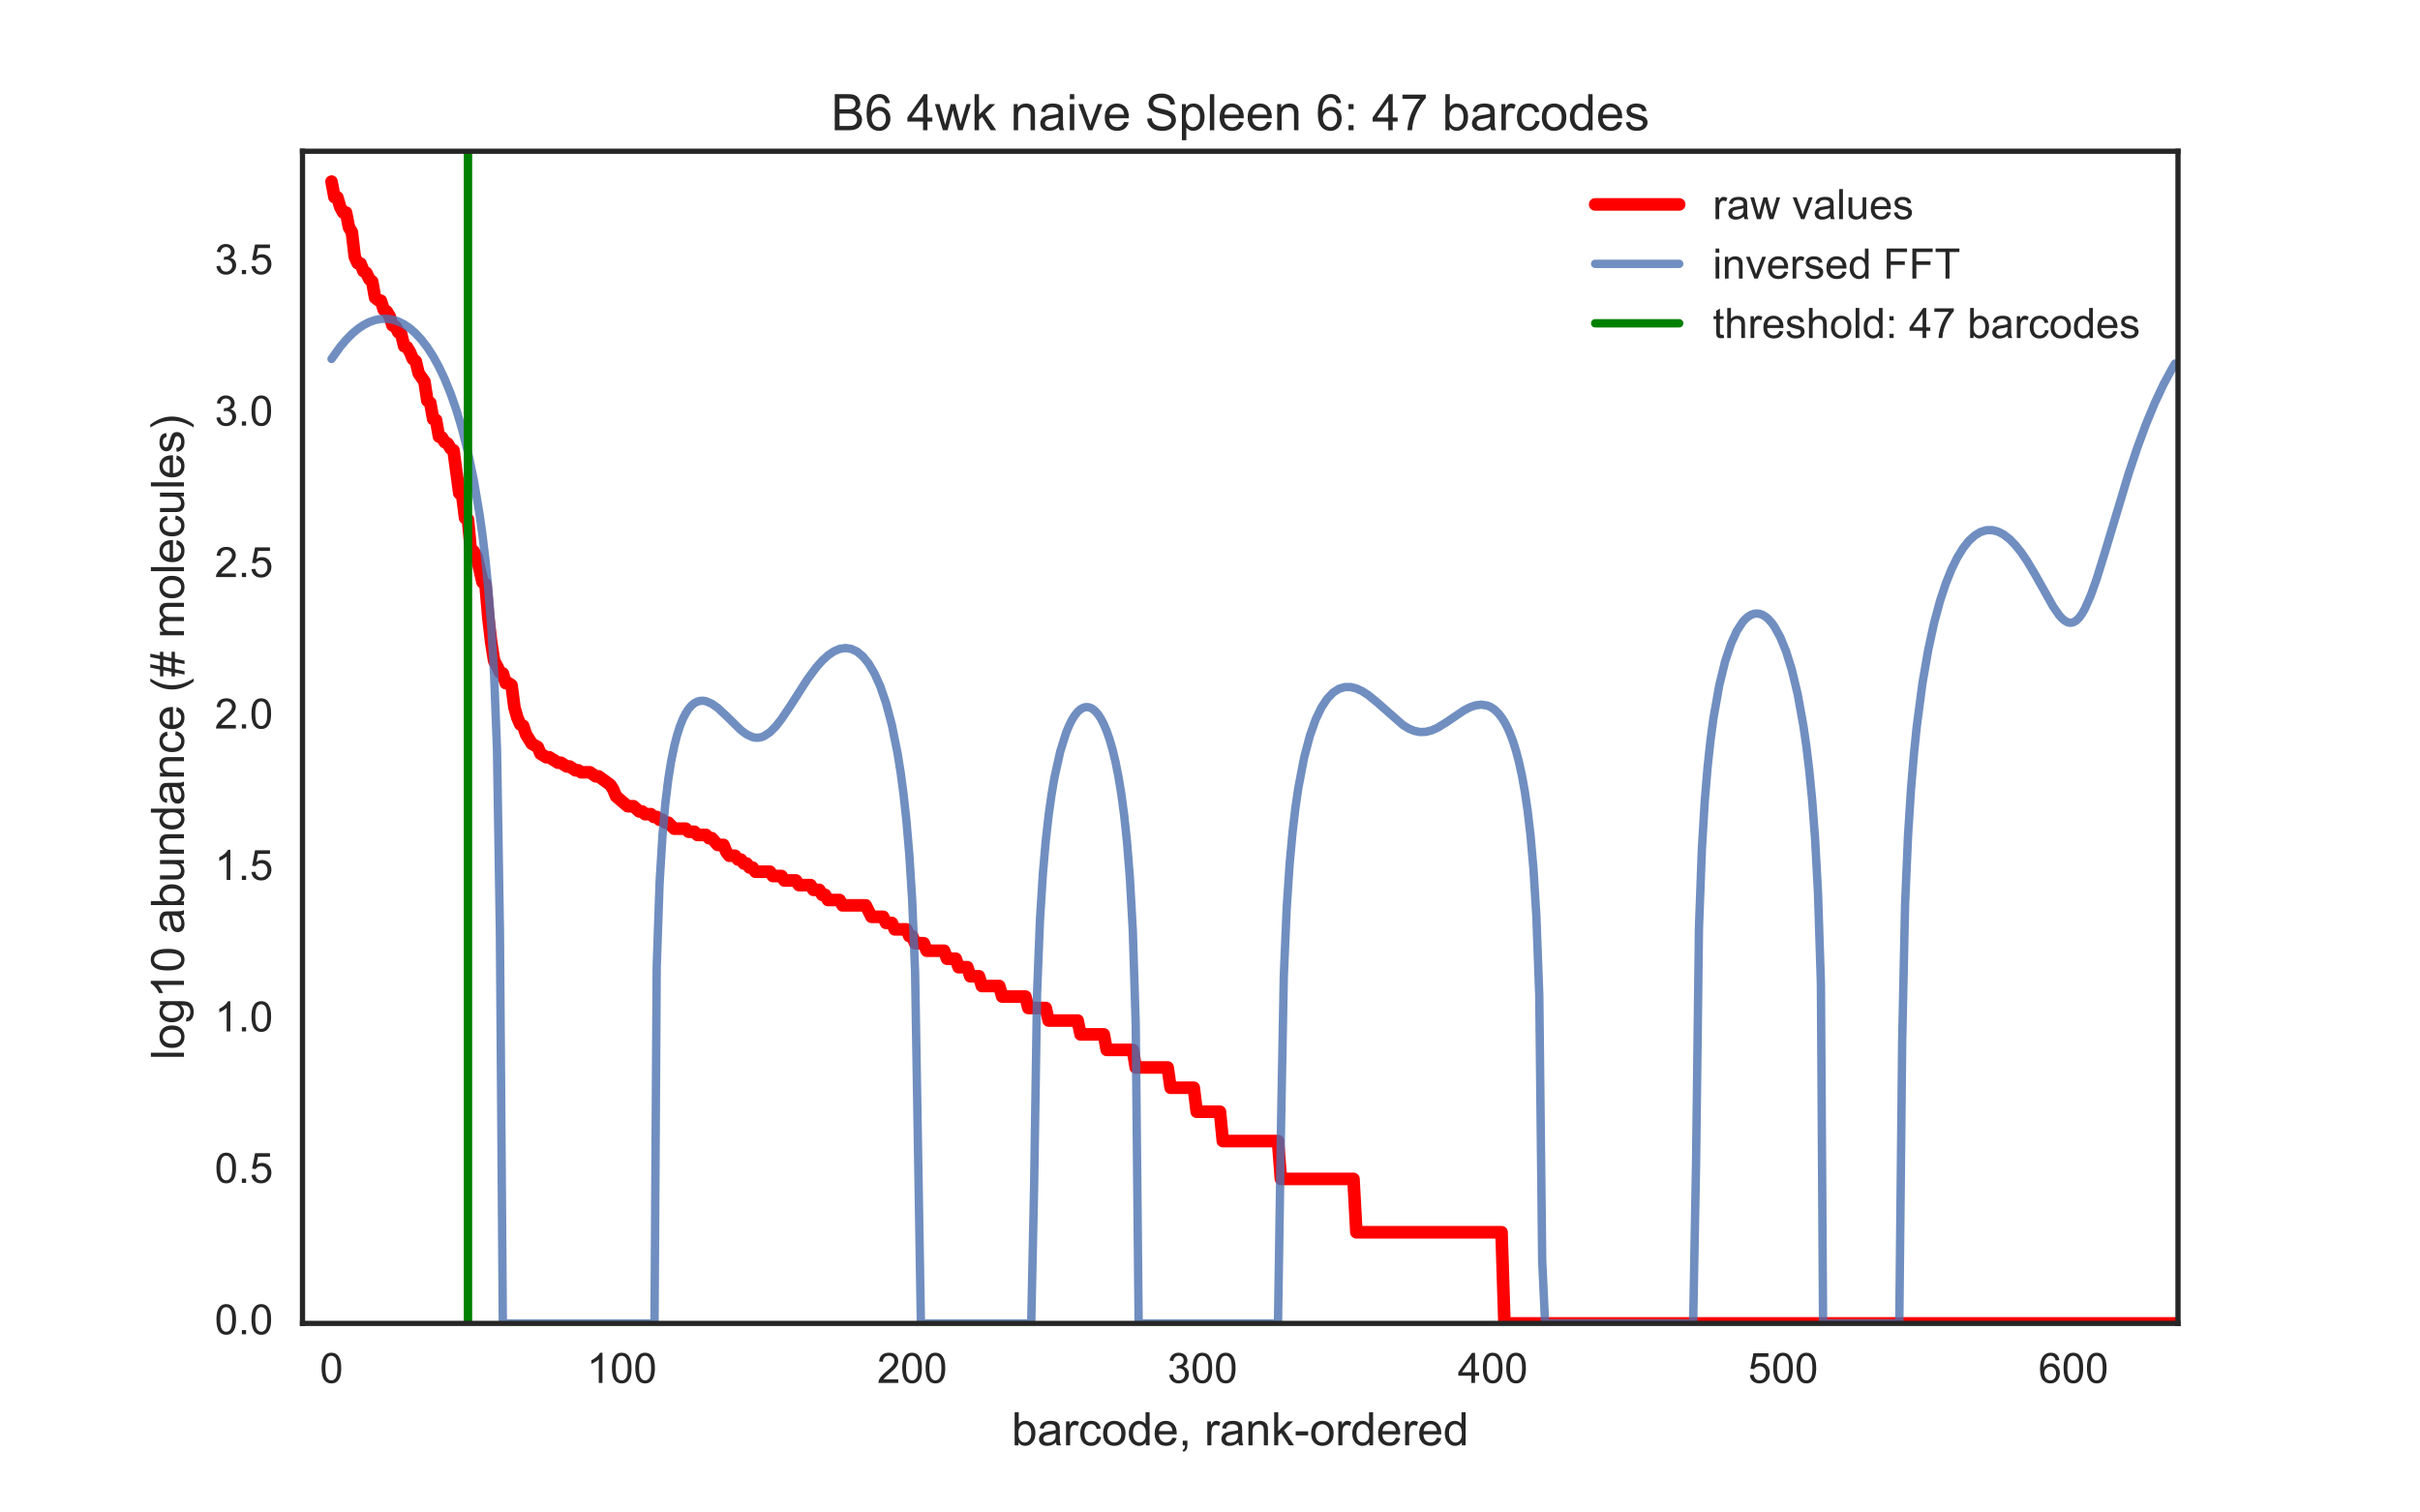 <?xml version="1.0" encoding="utf-8" standalone="no"?>
<!DOCTYPE svg PUBLIC "-//W3C//DTD SVG 1.1//EN"
  "http://www.w3.org/Graphics/SVG/1.1/DTD/svg11.dtd">
<!-- Created with matplotlib (http://matplotlib.org/) -->
<svg height="360pt" version="1.1" viewBox="0 0 576 360" width="576pt" xmlns="http://www.w3.org/2000/svg" xmlns:xlink="http://www.w3.org/1999/xlink">
 <defs>
  <style type="text/css">
*{stroke-linecap:butt;stroke-linejoin:round;stroke-miterlimit:100000;}
  </style>
 </defs>
 <g id="figure_1">
  <g id="patch_1">
   <path d="M 0 360 
L 576 360 
L 576 0 
L 0 0 
z
" style="fill:#ffffff;"/>
  </g>
  <g id="axes_1">
   <g id="patch_2">
    <path d="M 72 315 
L 518.4 315 
L 518.4 36 
L 72 36 
z
" style="fill:#ffffff;"/>
   </g>
   <g id="matplotlib.axis_1">
    <g id="xtick_1">
     <g id="line2d_1">
      <defs>
       <path d="M 0 0 
L 0 0 
" id="m389bbb72fc" style="stroke:#262626;"/>
      </defs>
      <g>
       <use style="fill:#262626;stroke:#262626;" x="78.91" xlink:href="#m389bbb72fc" y="315.0"/>
      </g>
     </g>
     <g id="line2d_2">
      <g>
       <use style="fill:#262626;stroke:#262626;" x="78.91" xlink:href="#m389bbb72fc" y="36.0"/>
      </g>
     </g>
     <g id="text_1">
      <!-- 0 -->
      <defs>
       <path d="M 4.156 35.297 
Q 4.156 48 6.766 55.734 
Q 9.375 63.484 14.516 67.672 
Q 19.672 71.875 27.484 71.875 
Q 33.25 71.875 37.594 69.547 
Q 41.938 67.234 44.766 62.859 
Q 47.609 58.5 49.219 52.219 
Q 50.828 45.953 50.828 35.297 
Q 50.828 22.703 48.234 14.969 
Q 45.656 7.234 40.5 3 
Q 35.359 -1.219 27.484 -1.219 
Q 17.141 -1.219 11.234 6.203 
Q 4.156 15.141 4.156 35.297 
M 13.188 35.297 
Q 13.188 17.672 17.312 11.828 
Q 21.438 6 27.484 6 
Q 33.547 6 37.672 11.859 
Q 41.797 17.719 41.797 35.297 
Q 41.797 52.984 37.672 58.781 
Q 33.547 64.594 27.391 64.594 
Q 21.344 64.594 17.719 59.469 
Q 13.188 52.938 13.188 35.297 
" id="ArialMT-30"/>
      </defs>
      <g style="fill:#262626;" transform="translate(76.13 329.158)scale(0.1 -0.1)">
       <use xlink:href="#ArialMT-30"/>
      </g>
     </g>
    </g>
    <g id="xtick_2">
     <g id="line2d_3">
      <g>
       <use style="fill:#262626;stroke:#262626;" x="148.012" xlink:href="#m389bbb72fc" y="315.0"/>
      </g>
     </g>
     <g id="line2d_4">
      <g>
       <use style="fill:#262626;stroke:#262626;" x="148.012" xlink:href="#m389bbb72fc" y="36.0"/>
      </g>
     </g>
     <g id="text_2">
      <!-- 100 -->
      <defs>
       <path d="M 37.25 0 
L 28.469 0 
L 28.469 56 
Q 25.297 52.984 20.141 49.953 
Q 14.984 46.922 10.891 45.406 
L 10.891 53.906 
Q 18.266 57.375 23.781 62.297 
Q 29.297 67.234 31.594 71.875 
L 37.25 71.875 
z
" id="ArialMT-31"/>
      </defs>
      <g style="fill:#262626;" transform="translate(139.671 329.158)scale(0.1 -0.1)">
       <use xlink:href="#ArialMT-31"/>
       <use x="55.615" xlink:href="#ArialMT-30"/>
       <use x="111.23" xlink:href="#ArialMT-30"/>
      </g>
     </g>
    </g>
    <g id="xtick_3">
     <g id="line2d_5">
      <g>
       <use style="fill:#262626;stroke:#262626;" x="217.115" xlink:href="#m389bbb72fc" y="315.0"/>
      </g>
     </g>
     <g id="line2d_6">
      <g>
       <use style="fill:#262626;stroke:#262626;" x="217.115" xlink:href="#m389bbb72fc" y="36.0"/>
      </g>
     </g>
     <g id="text_3">
      <!-- 200 -->
      <defs>
       <path d="M 50.344 8.453 
L 50.344 0 
L 3.031 0 
Q 2.938 3.172 4.047 6.109 
Q 5.859 10.938 9.828 15.625 
Q 13.812 20.312 21.344 26.469 
Q 33.016 36.031 37.109 41.625 
Q 41.219 47.219 41.219 52.203 
Q 41.219 57.422 37.469 61 
Q 33.734 64.594 27.734 64.594 
Q 21.391 64.594 17.578 60.781 
Q 13.766 56.984 13.719 50.25 
L 4.688 51.172 
Q 5.609 61.281 11.656 66.578 
Q 17.719 71.875 27.938 71.875 
Q 38.234 71.875 44.234 66.156 
Q 50.25 60.453 50.25 52 
Q 50.25 47.703 48.484 43.547 
Q 46.734 39.406 42.656 34.812 
Q 38.578 30.219 29.109 22.219 
Q 21.188 15.578 18.938 13.203 
Q 16.703 10.844 15.234 8.453 
z
" id="ArialMT-32"/>
      </defs>
      <g style="fill:#262626;" transform="translate(208.773 329.158)scale(0.1 -0.1)">
       <use xlink:href="#ArialMT-32"/>
       <use x="55.615" xlink:href="#ArialMT-30"/>
       <use x="111.23" xlink:href="#ArialMT-30"/>
      </g>
     </g>
    </g>
    <g id="xtick_4">
     <g id="line2d_7">
      <g>
       <use style="fill:#262626;stroke:#262626;" x="286.217" xlink:href="#m389bbb72fc" y="315.0"/>
      </g>
     </g>
     <g id="line2d_8">
      <g>
       <use style="fill:#262626;stroke:#262626;" x="286.217" xlink:href="#m389bbb72fc" y="36.0"/>
      </g>
     </g>
     <g id="text_4">
      <!-- 300 -->
      <defs>
       <path d="M 4.203 18.891 
L 12.984 20.062 
Q 14.5 12.594 18.141 9.297 
Q 21.781 6 27 6 
Q 33.203 6 37.469 10.297 
Q 41.75 14.594 41.75 20.953 
Q 41.75 27 37.797 30.922 
Q 33.844 34.859 27.734 34.859 
Q 25.25 34.859 21.531 33.891 
L 22.516 41.609 
Q 23.391 41.5 23.922 41.5 
Q 29.547 41.5 34.031 44.422 
Q 38.531 47.359 38.531 53.469 
Q 38.531 58.297 35.25 61.469 
Q 31.984 64.656 26.812 64.656 
Q 21.688 64.656 18.266 61.422 
Q 14.844 58.203 13.875 51.766 
L 5.078 53.328 
Q 6.688 62.156 12.391 67.016 
Q 18.109 71.875 26.609 71.875 
Q 32.469 71.875 37.391 69.359 
Q 42.328 66.844 44.938 62.5 
Q 47.562 58.156 47.562 53.266 
Q 47.562 48.641 45.062 44.828 
Q 42.578 41.016 37.703 38.766 
Q 44.047 37.312 47.562 32.688 
Q 51.078 28.078 51.078 21.141 
Q 51.078 11.766 44.234 5.25 
Q 37.406 -1.266 26.953 -1.266 
Q 17.531 -1.266 11.297 4.344 
Q 5.078 9.969 4.203 18.891 
" id="ArialMT-33"/>
      </defs>
      <g style="fill:#262626;" transform="translate(277.875 329.158)scale(0.1 -0.1)">
       <use xlink:href="#ArialMT-33"/>
       <use x="55.615" xlink:href="#ArialMT-30"/>
       <use x="111.23" xlink:href="#ArialMT-30"/>
      </g>
     </g>
    </g>
    <g id="xtick_5">
     <g id="line2d_9">
      <g>
       <use style="fill:#262626;stroke:#262626;" x="355.319" xlink:href="#m389bbb72fc" y="315.0"/>
      </g>
     </g>
     <g id="line2d_10">
      <g>
       <use style="fill:#262626;stroke:#262626;" x="355.319" xlink:href="#m389bbb72fc" y="36.0"/>
      </g>
     </g>
     <g id="text_5">
      <!-- 400 -->
      <defs>
       <path d="M 32.328 0 
L 32.328 17.141 
L 1.266 17.141 
L 1.266 25.203 
L 33.938 71.578 
L 41.109 71.578 
L 41.109 25.203 
L 50.781 25.203 
L 50.781 17.141 
L 41.109 17.141 
L 41.109 0 
z
M 32.328 25.203 
L 32.328 57.469 
L 9.906 25.203 
z
" id="ArialMT-34"/>
      </defs>
      <g style="fill:#262626;" transform="translate(346.977 329.158)scale(0.1 -0.1)">
       <use xlink:href="#ArialMT-34"/>
       <use x="55.615" xlink:href="#ArialMT-30"/>
       <use x="111.23" xlink:href="#ArialMT-30"/>
      </g>
     </g>
    </g>
    <g id="xtick_6">
     <g id="line2d_11">
      <g>
       <use style="fill:#262626;stroke:#262626;" x="424.421" xlink:href="#m389bbb72fc" y="315.0"/>
      </g>
     </g>
     <g id="line2d_12">
      <g>
       <use style="fill:#262626;stroke:#262626;" x="424.421" xlink:href="#m389bbb72fc" y="36.0"/>
      </g>
     </g>
     <g id="text_6">
      <!-- 500 -->
      <defs>
       <path d="M 4.156 18.75 
L 13.375 19.531 
Q 14.406 12.797 18.141 9.391 
Q 21.875 6 27.156 6 
Q 33.5 6 37.891 10.781 
Q 42.281 15.578 42.281 23.484 
Q 42.281 31 38.062 35.344 
Q 33.844 39.703 27 39.703 
Q 22.75 39.703 19.328 37.766 
Q 15.922 35.844 13.969 32.766 
L 5.719 33.844 
L 12.641 70.609 
L 48.25 70.609 
L 48.25 62.203 
L 19.672 62.203 
L 15.828 42.969 
Q 22.266 47.469 29.344 47.469 
Q 38.719 47.469 45.156 40.969 
Q 51.609 34.469 51.609 24.266 
Q 51.609 14.547 45.953 7.469 
Q 39.062 -1.219 27.156 -1.219 
Q 17.391 -1.219 11.203 4.25 
Q 5.031 9.719 4.156 18.75 
" id="ArialMT-35"/>
      </defs>
      <g style="fill:#262626;" transform="translate(416.08 329.158)scale(0.1 -0.1)">
       <use xlink:href="#ArialMT-35"/>
       <use x="55.615" xlink:href="#ArialMT-30"/>
       <use x="111.23" xlink:href="#ArialMT-30"/>
      </g>
     </g>
    </g>
    <g id="xtick_7">
     <g id="line2d_13">
      <g>
       <use style="fill:#262626;stroke:#262626;" x="493.523" xlink:href="#m389bbb72fc" y="315.0"/>
      </g>
     </g>
     <g id="line2d_14">
      <g>
       <use style="fill:#262626;stroke:#262626;" x="493.523" xlink:href="#m389bbb72fc" y="36.0"/>
      </g>
     </g>
     <g id="text_7">
      <!-- 600 -->
      <defs>
       <path d="M 49.75 54.047 
L 41.016 53.375 
Q 39.844 58.547 37.703 60.891 
Q 34.125 64.656 28.906 64.656 
Q 24.703 64.656 21.531 62.312 
Q 17.391 59.281 14.984 53.469 
Q 12.594 47.656 12.5 36.922 
Q 15.672 41.75 20.266 44.094 
Q 24.859 46.438 29.891 46.438 
Q 38.672 46.438 44.844 39.969 
Q 51.031 33.5 51.031 23.25 
Q 51.031 16.5 48.125 10.719 
Q 45.219 4.938 40.141 1.859 
Q 35.062 -1.219 28.609 -1.219 
Q 17.625 -1.219 10.688 6.859 
Q 3.766 14.938 3.766 33.5 
Q 3.766 54.25 11.422 63.672 
Q 18.109 71.875 29.438 71.875 
Q 37.891 71.875 43.281 67.141 
Q 48.688 62.406 49.75 54.047 
M 13.875 23.188 
Q 13.875 18.656 15.797 14.5 
Q 17.719 10.359 21.188 8.172 
Q 24.656 6 28.469 6 
Q 34.031 6 38.031 10.484 
Q 42.047 14.984 42.047 22.703 
Q 42.047 30.125 38.078 34.391 
Q 34.125 38.672 28.125 38.672 
Q 22.172 38.672 18.016 34.391 
Q 13.875 30.125 13.875 23.188 
" id="ArialMT-36"/>
      </defs>
      <g style="fill:#262626;" transform="translate(485.182 329.158)scale(0.1 -0.1)">
       <use xlink:href="#ArialMT-36"/>
       <use x="55.615" xlink:href="#ArialMT-30"/>
       <use x="111.23" xlink:href="#ArialMT-30"/>
      </g>
     </g>
    </g>
    <g id="text_8">
     <!-- barcode, rank-ordered -->
     <defs>
      <path d="M 40.438 19 
L 49.078 17.875 
Q 47.656 8.938 41.812 3.875 
Q 35.984 -1.172 27.484 -1.172 
Q 16.844 -1.172 10.375 5.781 
Q 3.906 12.75 3.906 25.734 
Q 3.906 34.125 6.688 40.422 
Q 9.469 46.734 15.156 49.875 
Q 20.844 53.031 27.547 53.031 
Q 35.984 53.031 41.359 48.75 
Q 46.734 44.484 48.25 36.625 
L 39.703 35.297 
Q 38.484 40.531 35.375 43.156 
Q 32.281 45.797 27.875 45.797 
Q 21.234 45.797 17.078 41.031 
Q 12.938 36.281 12.938 25.984 
Q 12.938 15.531 16.938 10.797 
Q 20.953 6.062 27.391 6.062 
Q 32.562 6.062 36.031 9.234 
Q 39.5 12.406 40.438 19 
" id="ArialMT-63"/>
      <path d="M 14.703 0 
L 6.547 0 
L 6.547 71.578 
L 15.328 71.578 
L 15.328 46.047 
Q 20.906 53.031 29.547 53.031 
Q 34.328 53.031 38.594 51.094 
Q 42.875 49.172 45.625 45.672 
Q 48.391 42.188 49.953 37.25 
Q 51.516 32.328 51.516 26.703 
Q 51.516 13.375 44.922 6.094 
Q 38.328 -1.172 29.109 -1.172 
Q 19.922 -1.172 14.703 6.5 
z
M 14.594 26.312 
Q 14.594 17 17.141 12.844 
Q 21.297 6.062 28.375 6.062 
Q 34.125 6.062 38.328 11.062 
Q 42.531 16.062 42.531 25.984 
Q 42.531 36.141 38.5 40.969 
Q 34.469 45.797 28.766 45.797 
Q 23 45.797 18.797 40.797 
Q 14.594 35.797 14.594 26.312 
" id="ArialMT-62"/>
      <path d="M 40.438 6.391 
Q 35.547 2.25 31.031 0.531 
Q 26.516 -1.172 21.344 -1.172 
Q 12.797 -1.172 8.203 3 
Q 3.609 7.172 3.609 13.672 
Q 3.609 17.484 5.344 20.625 
Q 7.078 23.781 9.891 25.688 
Q 12.703 27.594 16.219 28.562 
Q 18.797 29.25 24.031 29.891 
Q 34.672 31.156 39.703 32.906 
Q 39.75 34.719 39.75 35.203 
Q 39.75 40.578 37.25 42.781 
Q 33.891 45.75 27.25 45.75 
Q 21.047 45.75 18.094 43.578 
Q 15.141 41.406 13.719 35.891 
L 5.125 37.062 
Q 6.297 42.578 8.984 45.969 
Q 11.672 49.359 16.75 51.188 
Q 21.828 53.031 28.516 53.031 
Q 35.156 53.031 39.297 51.469 
Q 43.453 49.906 45.406 47.531 
Q 47.359 45.172 48.141 41.547 
Q 48.578 39.312 48.578 33.453 
L 48.578 21.734 
Q 48.578 9.469 49.141 6.219 
Q 49.703 2.984 51.375 0 
L 42.188 0 
Q 40.828 2.734 40.438 6.391 
M 39.703 26.031 
Q 34.906 24.078 25.344 22.703 
Q 19.922 21.922 17.672 20.938 
Q 15.438 19.969 14.203 18.094 
Q 12.984 16.219 12.984 13.922 
Q 12.984 10.406 15.641 8.062 
Q 18.312 5.719 23.438 5.719 
Q 28.516 5.719 32.469 7.938 
Q 36.422 10.156 38.281 14.016 
Q 39.703 17 39.703 22.797 
z
" id="ArialMT-61"/>
      <path d="M 42.094 16.703 
L 51.172 15.578 
Q 49.031 7.625 43.219 3.219 
Q 37.406 -1.172 28.375 -1.172 
Q 17 -1.172 10.328 5.828 
Q 3.656 12.844 3.656 25.484 
Q 3.656 38.578 10.391 45.797 
Q 17.141 53.031 27.875 53.031 
Q 38.281 53.031 44.875 45.953 
Q 51.469 38.875 51.469 26.031 
Q 51.469 25.25 51.422 23.688 
L 12.75 23.688 
Q 13.234 15.141 17.578 10.594 
Q 21.922 6.062 28.422 6.062 
Q 33.25 6.062 36.672 8.594 
Q 40.094 11.141 42.094 16.703 
M 13.234 30.906 
L 42.188 30.906 
Q 41.609 37.453 38.875 40.719 
Q 34.672 45.797 27.984 45.797 
Q 21.922 45.797 17.797 41.75 
Q 13.672 37.703 13.234 30.906 
" id="ArialMT-65"/>
      <path d="M 40.234 0 
L 40.234 6.547 
Q 35.297 -1.172 25.734 -1.172 
Q 19.531 -1.172 14.328 2.25 
Q 9.125 5.672 6.266 11.797 
Q 3.422 17.922 3.422 25.875 
Q 3.422 33.641 6 39.969 
Q 8.594 46.297 13.766 49.656 
Q 18.953 53.031 25.344 53.031 
Q 30.031 53.031 33.688 51.047 
Q 37.359 49.078 39.656 45.906 
L 39.656 71.578 
L 48.391 71.578 
L 48.391 0 
z
M 12.453 25.875 
Q 12.453 15.922 16.641 10.984 
Q 20.844 6.062 26.562 6.062 
Q 32.328 6.062 36.344 10.766 
Q 40.375 15.484 40.375 25.141 
Q 40.375 35.797 36.266 40.766 
Q 32.172 45.75 26.172 45.75 
Q 20.312 45.75 16.375 40.969 
Q 12.453 36.188 12.453 25.875 
" id="ArialMT-64"/>
      <path d="M 3.172 21.484 
L 3.172 30.328 
L 30.172 30.328 
L 30.172 21.484 
z
" id="ArialMT-2d"/>
      <path d="M 8.891 0 
L 8.891 10.016 
L 18.891 10.016 
L 18.891 0 
Q 18.891 -5.516 16.938 -8.906 
Q 14.984 -12.312 10.75 -14.156 
L 8.297 -10.406 
Q 11.078 -9.188 12.391 -6.812 
Q 13.719 -4.438 13.875 0 
z
" id="ArialMT-2c"/>
      <path d="M 6.5 0 
L 6.5 51.859 
L 14.406 51.859 
L 14.406 44 
Q 17.438 49.516 20 51.266 
Q 22.562 53.031 25.641 53.031 
Q 30.078 53.031 34.672 50.203 
L 31.641 42.047 
Q 28.422 43.953 25.203 43.953 
Q 22.312 43.953 20.016 42.219 
Q 17.719 40.484 16.75 37.406 
Q 15.281 32.719 15.281 27.156 
L 15.281 0 
z
" id="ArialMT-72"/>
      <path d="M 6.641 0 
L 6.641 71.578 
L 15.438 71.578 
L 15.438 30.766 
L 36.234 51.859 
L 47.609 51.859 
L 27.781 32.625 
L 49.609 0 
L 38.766 0 
L 21.625 26.516 
L 15.438 20.562 
L 15.438 0 
z
" id="ArialMT-6b"/>
      <path d="M 3.328 25.922 
Q 3.328 40.328 11.328 47.266 
Q 18.016 53.031 27.641 53.031 
Q 38.328 53.031 45.109 46.016 
Q 51.906 39.016 51.906 26.656 
Q 51.906 16.656 48.906 10.906 
Q 45.906 5.172 40.156 2 
Q 34.422 -1.172 27.641 -1.172 
Q 16.75 -1.172 10.031 5.812 
Q 3.328 12.797 3.328 25.922 
M 12.359 25.922 
Q 12.359 15.969 16.703 11.016 
Q 21.047 6.062 27.641 6.062 
Q 34.188 6.062 38.531 11.031 
Q 42.875 16.016 42.875 26.219 
Q 42.875 35.844 38.5 40.797 
Q 34.125 45.75 27.641 45.75 
Q 21.047 45.75 16.703 40.812 
Q 12.359 35.891 12.359 25.922 
" id="ArialMT-6f"/>
      <path d="M 6.594 0 
L 6.594 51.859 
L 14.5 51.859 
L 14.5 44.484 
Q 20.219 53.031 31 53.031 
Q 35.688 53.031 39.625 51.344 
Q 43.562 49.656 45.516 46.922 
Q 47.469 44.188 48.25 40.438 
Q 48.734 37.984 48.734 31.891 
L 48.734 0 
L 39.938 0 
L 39.938 31.547 
Q 39.938 36.922 38.906 39.578 
Q 37.891 42.234 35.281 43.812 
Q 32.672 45.406 29.156 45.406 
Q 23.531 45.406 19.453 41.844 
Q 15.375 38.281 15.375 28.328 
L 15.375 0 
z
" id="ArialMT-6e"/>
      <path id="ArialMT-20"/>
     </defs>
     <g style="fill:#262626;" transform="translate(240.785 344.019)scale(0.11 -0.11)">
      <use xlink:href="#ArialMT-62"/>
      <use x="55.615" xlink:href="#ArialMT-61"/>
      <use x="111.23" xlink:href="#ArialMT-72"/>
      <use x="144.531" xlink:href="#ArialMT-63"/>
      <use x="194.531" xlink:href="#ArialMT-6f"/>
      <use x="250.146" xlink:href="#ArialMT-64"/>
      <use x="305.762" xlink:href="#ArialMT-65"/>
      <use x="361.377" xlink:href="#ArialMT-2c"/>
      <use x="389.16" xlink:href="#ArialMT-20"/>
      <use x="416.943" xlink:href="#ArialMT-72"/>
      <use x="450.244" xlink:href="#ArialMT-61"/>
      <use x="505.859" xlink:href="#ArialMT-6e"/>
      <use x="561.475" xlink:href="#ArialMT-6b"/>
      <use x="611.475" xlink:href="#ArialMT-2d"/>
      <use x="644.775" xlink:href="#ArialMT-6f"/>
      <use x="700.391" xlink:href="#ArialMT-72"/>
      <use x="733.691" xlink:href="#ArialMT-64"/>
      <use x="789.307" xlink:href="#ArialMT-65"/>
      <use x="844.922" xlink:href="#ArialMT-72"/>
      <use x="878.223" xlink:href="#ArialMT-65"/>
      <use x="933.838" xlink:href="#ArialMT-64"/>
     </g>
    </g>
   </g>
   <g id="matplotlib.axis_2">
    <g id="ytick_1">
     <g id="line2d_15">
      <g>
       <use style="fill:#262626;stroke:#262626;" x="72.0" xlink:href="#m389bbb72fc" y="315.0"/>
      </g>
     </g>
     <g id="line2d_16">
      <g>
       <use style="fill:#262626;stroke:#262626;" x="518.4" xlink:href="#m389bbb72fc" y="315.0"/>
      </g>
     </g>
     <g id="text_9">
      <!-- 0.0 -->
      <defs>
       <path d="M 9.078 0 
L 9.078 10.016 
L 19.094 10.016 
L 19.094 0 
z
" id="ArialMT-2e"/>
      </defs>
      <g style="fill:#262626;" transform="translate(51.1 317.585)scale(0.1 -0.1)">
       <use xlink:href="#ArialMT-30"/>
       <use x="55.615" xlink:href="#ArialMT-2e"/>
       <use x="83.398" xlink:href="#ArialMT-30"/>
      </g>
     </g>
    </g>
    <g id="ytick_2">
     <g id="line2d_17">
      <g>
       <use style="fill:#262626;stroke:#262626;" x="72.0" xlink:href="#m389bbb72fc" y="278.953"/>
      </g>
     </g>
     <g id="line2d_18">
      <g>
       <use style="fill:#262626;stroke:#262626;" x="518.4" xlink:href="#m389bbb72fc" y="278.953"/>
      </g>
     </g>
     <g id="text_10">
      <!-- 0.5 -->
      <g style="fill:#262626;" transform="translate(51.1 281.538)scale(0.1 -0.1)">
       <use xlink:href="#ArialMT-30"/>
       <use x="55.615" xlink:href="#ArialMT-2e"/>
       <use x="83.398" xlink:href="#ArialMT-35"/>
      </g>
     </g>
    </g>
    <g id="ytick_3">
     <g id="line2d_19">
      <g>
       <use style="fill:#262626;stroke:#262626;" x="72.0" xlink:href="#m389bbb72fc" y="242.906"/>
      </g>
     </g>
     <g id="line2d_20">
      <g>
       <use style="fill:#262626;stroke:#262626;" x="518.4" xlink:href="#m389bbb72fc" y="242.906"/>
      </g>
     </g>
     <g id="text_11">
      <!-- 1.0 -->
      <g style="fill:#262626;" transform="translate(51.1 245.491)scale(0.1 -0.1)">
       <use xlink:href="#ArialMT-31"/>
       <use x="55.615" xlink:href="#ArialMT-2e"/>
       <use x="83.398" xlink:href="#ArialMT-30"/>
      </g>
     </g>
    </g>
    <g id="ytick_4">
     <g id="line2d_21">
      <g>
       <use style="fill:#262626;stroke:#262626;" x="72.0" xlink:href="#m389bbb72fc" y="206.859"/>
      </g>
     </g>
     <g id="line2d_22">
      <g>
       <use style="fill:#262626;stroke:#262626;" x="518.4" xlink:href="#m389bbb72fc" y="206.859"/>
      </g>
     </g>
     <g id="text_12">
      <!-- 1.5 -->
      <g style="fill:#262626;" transform="translate(51.1 209.444)scale(0.1 -0.1)">
       <use xlink:href="#ArialMT-31"/>
       <use x="55.615" xlink:href="#ArialMT-2e"/>
       <use x="83.398" xlink:href="#ArialMT-35"/>
      </g>
     </g>
    </g>
    <g id="ytick_5">
     <g id="line2d_23">
      <g>
       <use style="fill:#262626;stroke:#262626;" x="72.0" xlink:href="#m389bbb72fc" y="170.812"/>
      </g>
     </g>
     <g id="line2d_24">
      <g>
       <use style="fill:#262626;stroke:#262626;" x="518.4" xlink:href="#m389bbb72fc" y="170.812"/>
      </g>
     </g>
     <g id="text_13">
      <!-- 2.0 -->
      <g style="fill:#262626;" transform="translate(51.1 173.398)scale(0.1 -0.1)">
       <use xlink:href="#ArialMT-32"/>
       <use x="55.615" xlink:href="#ArialMT-2e"/>
       <use x="83.398" xlink:href="#ArialMT-30"/>
      </g>
     </g>
    </g>
    <g id="ytick_6">
     <g id="line2d_25">
      <g>
       <use style="fill:#262626;stroke:#262626;" x="72.0" xlink:href="#m389bbb72fc" y="134.765"/>
      </g>
     </g>
     <g id="line2d_26">
      <g>
       <use style="fill:#262626;stroke:#262626;" x="518.4" xlink:href="#m389bbb72fc" y="134.765"/>
      </g>
     </g>
     <g id="text_14">
      <!-- 2.5 -->
      <g style="fill:#262626;" transform="translate(51.1 137.351)scale(0.1 -0.1)">
       <use xlink:href="#ArialMT-32"/>
       <use x="55.615" xlink:href="#ArialMT-2e"/>
       <use x="83.398" xlink:href="#ArialMT-35"/>
      </g>
     </g>
    </g>
    <g id="ytick_7">
     <g id="line2d_27">
      <g>
       <use style="fill:#262626;stroke:#262626;" x="72.0" xlink:href="#m389bbb72fc" y="98.719"/>
      </g>
     </g>
     <g id="line2d_28">
      <g>
       <use style="fill:#262626;stroke:#262626;" x="518.4" xlink:href="#m389bbb72fc" y="98.719"/>
      </g>
     </g>
     <g id="text_15">
      <!-- 3.0 -->
      <g style="fill:#262626;" transform="translate(51.1 101.304)scale(0.1 -0.1)">
       <use xlink:href="#ArialMT-33"/>
       <use x="55.615" xlink:href="#ArialMT-2e"/>
       <use x="83.398" xlink:href="#ArialMT-30"/>
      </g>
     </g>
    </g>
    <g id="ytick_8">
     <g id="line2d_29">
      <g>
       <use style="fill:#262626;stroke:#262626;" x="72.0" xlink:href="#m389bbb72fc" y="62.672"/>
      </g>
     </g>
     <g id="line2d_30">
      <g>
       <use style="fill:#262626;stroke:#262626;" x="518.4" xlink:href="#m389bbb72fc" y="62.672"/>
      </g>
     </g>
     <g id="text_16">
      <!-- 3.5 -->
      <g style="fill:#262626;" transform="translate(51.1 65.257)scale(0.1 -0.1)">
       <use xlink:href="#ArialMT-33"/>
       <use x="55.615" xlink:href="#ArialMT-2e"/>
       <use x="83.398" xlink:href="#ArialMT-35"/>
      </g>
     </g>
    </g>
    <g id="text_17">
     <!-- log10 abundance (# molecules) -->
     <defs>
      <path d="M 4.984 -4.297 
L 13.531 -5.562 
Q 14.062 -9.516 16.5 -11.328 
Q 19.781 -13.766 25.438 -13.766 
Q 31.547 -13.766 34.859 -11.328 
Q 38.188 -8.891 39.359 -4.5 
Q 40.047 -1.812 39.984 6.781 
Q 34.234 0 25.641 0 
Q 14.938 0 9.078 7.719 
Q 3.219 15.438 3.219 26.219 
Q 3.219 33.641 5.906 39.906 
Q 8.594 46.188 13.688 49.609 
Q 18.797 53.031 25.688 53.031 
Q 34.859 53.031 40.828 45.609 
L 40.828 51.859 
L 48.922 51.859 
L 48.922 7.031 
Q 48.922 -5.078 46.453 -10.125 
Q 44 -15.188 38.641 -18.109 
Q 33.297 -21.047 25.484 -21.047 
Q 16.219 -21.047 10.5 -16.875 
Q 4.781 -12.703 4.984 -4.297 
M 12.25 26.859 
Q 12.25 16.656 16.297 11.969 
Q 20.359 7.281 26.469 7.281 
Q 32.516 7.281 36.609 11.938 
Q 40.719 16.609 40.719 26.562 
Q 40.719 36.078 36.5 40.906 
Q 32.281 45.75 26.312 45.75 
Q 20.453 45.75 16.344 40.984 
Q 12.25 36.234 12.25 26.859 
" id="ArialMT-67"/>
      <path d="M 40.578 0 
L 40.578 7.625 
Q 34.516 -1.172 24.125 -1.172 
Q 19.531 -1.172 15.547 0.578 
Q 11.578 2.344 9.641 5 
Q 7.719 7.672 6.938 11.531 
Q 6.391 14.109 6.391 19.734 
L 6.391 51.859 
L 15.188 51.859 
L 15.188 23.094 
Q 15.188 16.219 15.719 13.812 
Q 16.547 10.359 19.234 8.375 
Q 21.922 6.391 25.875 6.391 
Q 29.828 6.391 33.297 8.422 
Q 36.766 10.453 38.203 13.938 
Q 39.656 17.438 39.656 24.078 
L 39.656 51.859 
L 48.438 51.859 
L 48.438 0 
z
" id="ArialMT-75"/>
      <path d="M 23.391 -21.047 
Q 16.109 -11.859 11.078 0.438 
Q 6.062 12.75 6.062 25.922 
Q 6.062 37.547 9.812 48.188 
Q 14.203 60.547 23.391 72.797 
L 29.688 72.797 
Q 23.781 62.641 21.875 58.297 
Q 18.891 51.562 17.188 44.234 
Q 15.094 35.109 15.094 25.875 
Q 15.094 2.391 29.688 -21.047 
z
" id="ArialMT-28"/>
      <path d="M 3.078 15.484 
L 11.766 16.844 
Q 12.5 11.625 15.844 8.844 
Q 19.188 6.062 25.203 6.062 
Q 31.25 6.062 34.172 8.516 
Q 37.109 10.984 37.109 14.312 
Q 37.109 17.281 34.516 19 
Q 32.719 20.172 25.531 21.969 
Q 15.875 24.422 12.141 26.203 
Q 8.406 27.984 6.469 31.125 
Q 4.547 34.281 4.547 38.094 
Q 4.547 41.547 6.125 44.5 
Q 7.719 47.469 10.453 49.422 
Q 12.5 50.922 16.031 51.969 
Q 19.578 53.031 23.641 53.031 
Q 29.734 53.031 34.344 51.266 
Q 38.969 49.516 41.156 46.5 
Q 43.359 43.5 44.188 38.484 
L 35.594 37.312 
Q 35.016 41.312 32.203 43.547 
Q 29.391 45.797 24.266 45.797 
Q 18.219 45.797 15.625 43.797 
Q 13.031 41.797 13.031 39.109 
Q 13.031 37.406 14.109 36.031 
Q 15.188 34.625 17.484 33.688 
Q 18.797 33.203 25.25 31.453 
Q 34.578 28.953 38.25 27.359 
Q 41.938 25.781 44.031 22.75 
Q 46.141 19.734 46.141 15.234 
Q 46.141 10.844 43.578 6.953 
Q 41.016 3.078 36.172 0.953 
Q 31.344 -1.172 25.25 -1.172 
Q 15.141 -1.172 9.844 3.031 
Q 4.547 7.234 3.078 15.484 
" id="ArialMT-73"/>
      <path d="M 6.391 0 
L 6.391 71.578 
L 15.188 71.578 
L 15.188 0 
z
" id="ArialMT-6c"/>
      <path d="M 12.359 -21.047 
L 6.062 -21.047 
Q 20.656 2.391 20.656 25.875 
Q 20.656 35.062 18.562 44.094 
Q 16.891 51.422 13.922 58.156 
Q 12.016 62.547 6.062 72.797 
L 12.359 72.797 
Q 21.531 60.547 25.922 48.188 
Q 29.688 37.547 29.688 25.922 
Q 29.688 12.75 24.625 0.438 
Q 19.578 -11.859 12.359 -21.047 
" id="ArialMT-29"/>
      <path d="M 6.594 0 
L 6.594 51.859 
L 14.453 51.859 
L 14.453 44.578 
Q 16.891 48.391 20.938 50.703 
Q 25 53.031 30.172 53.031 
Q 35.938 53.031 39.625 50.641 
Q 43.312 48.25 44.828 43.953 
Q 50.984 53.031 60.844 53.031 
Q 68.562 53.031 72.703 48.75 
Q 76.859 44.484 76.859 35.594 
L 76.859 0 
L 68.109 0 
L 68.109 32.672 
Q 68.109 37.938 67.25 40.25 
Q 66.406 42.578 64.156 43.984 
Q 61.922 45.406 58.891 45.406 
Q 53.422 45.406 49.797 41.766 
Q 46.188 38.141 46.188 30.125 
L 46.188 0 
L 37.406 0 
L 37.406 33.688 
Q 37.406 39.547 35.25 42.469 
Q 33.109 45.406 28.219 45.406 
Q 24.516 45.406 21.359 43.453 
Q 18.219 41.5 16.797 37.734 
Q 15.375 33.984 15.375 26.906 
L 15.375 0 
z
" id="ArialMT-6d"/>
      <path d="M 5.031 -1.219 
L 9.281 19.578 
L 1.031 19.578 
L 1.031 26.859 
L 10.75 26.859 
L 14.359 44.578 
L 1.031 44.578 
L 1.031 51.859 
L 15.828 51.859 
L 20.062 72.797 
L 27.391 72.797 
L 23.141 51.859 
L 38.531 51.859 
L 42.781 72.797 
L 50.141 72.797 
L 45.906 51.859 
L 54.344 51.859 
L 54.344 44.578 
L 44.438 44.578 
L 40.766 26.859 
L 54.344 26.859 
L 54.344 19.578 
L 39.312 19.578 
L 35.062 -1.219 
L 27.734 -1.219 
L 31.938 19.578 
L 16.609 19.578 
L 12.359 -1.219 
z
M 18.062 26.859 
L 33.406 26.859 
L 37.062 44.578 
L 21.688 44.578 
z
" id="ArialMT-23"/>
     </defs>
     <g style="fill:#262626;" transform="translate(43.785 252.239)rotate(-90.0)scale(0.11 -0.11)">
      <use xlink:href="#ArialMT-6c"/>
      <use x="22.217" xlink:href="#ArialMT-6f"/>
      <use x="77.832" xlink:href="#ArialMT-67"/>
      <use x="133.447" xlink:href="#ArialMT-31"/>
      <use x="189.062" xlink:href="#ArialMT-30"/>
      <use x="244.678" xlink:href="#ArialMT-20"/>
      <use x="272.461" xlink:href="#ArialMT-61"/>
      <use x="328.076" xlink:href="#ArialMT-62"/>
      <use x="383.691" xlink:href="#ArialMT-75"/>
      <use x="439.307" xlink:href="#ArialMT-6e"/>
      <use x="494.922" xlink:href="#ArialMT-64"/>
      <use x="550.537" xlink:href="#ArialMT-61"/>
      <use x="606.152" xlink:href="#ArialMT-6e"/>
      <use x="661.768" xlink:href="#ArialMT-63"/>
      <use x="711.768" xlink:href="#ArialMT-65"/>
      <use x="767.383" xlink:href="#ArialMT-20"/>
      <use x="795.166" xlink:href="#ArialMT-28"/>
      <use x="828.467" xlink:href="#ArialMT-23"/>
      <use x="884.082" xlink:href="#ArialMT-20"/>
      <use x="911.865" xlink:href="#ArialMT-6d"/>
      <use x="995.166" xlink:href="#ArialMT-6f"/>
      <use x="1050.781" xlink:href="#ArialMT-6c"/>
      <use x="1072.998" xlink:href="#ArialMT-65"/>
      <use x="1128.613" xlink:href="#ArialMT-63"/>
      <use x="1178.613" xlink:href="#ArialMT-75"/>
      <use x="1234.229" xlink:href="#ArialMT-6c"/>
      <use x="1256.445" xlink:href="#ArialMT-65"/>
      <use x="1312.061" xlink:href="#ArialMT-73"/>
      <use x="1362.061" xlink:href="#ArialMT-29"/>
     </g>
    </g>
   </g>
   <g id="line2d_31">
    <path clip-path="url(#p559ff567f3)" d="M 78.91 43.23 
L 79.601 46.913 
L 80.292 46.955 
L 80.983 49.307 
L 81.674 50.566 
L 82.365 50.593 
L 83.056 54.123 
L 83.747 55.236 
L 84.438 61.138 
L 85.129 62.645 
L 85.82 62.744 
L 86.511 64.541 
L 87.202 64.964 
L 87.893 66.437 
L 88.585 67.011 
L 89.276 70.854 
L 89.967 71.412 
L 90.658 71.583 
L 91.349 73.735 
L 92.04 74.118 
L 92.731 75.251 
L 93.422 77.458 
L 94.113 77.729 
L 94.804 79.07 
L 95.495 79.491 
L 96.186 82.382 
L 96.877 82.625 
L 97.568 83.788 
L 98.259 85.444 
L 98.95 85.961 
L 99.641 88.839 
L 101.023 90.819 
L 101.714 95.367 
L 102.405 95.877 
L 103.096 99.737 
L 103.787 99.964 
L 104.478 103.918 
L 105.169 104.103 
L 105.86 105.239 
L 106.551 105.588 
L 107.242 106.74 
L 107.933 107.188 
L 109.315 117.38 
L 110.006 117.896 
L 110.697 123.305 
L 111.388 123.65 
L 112.079 131.144 
L 112.77 131.233 
L 113.461 132.588 
L 114.843 138.575 
L 115.534 139.026 
L 116.225 146.992 
L 116.916 152.935 
L 117.607 157.293 
L 118.298 158.538 
L 118.989 160.055 
L 119.68 160.277 
L 120.372 162.598 
L 121.063 162.598 
L 121.754 163.083 
L 122.445 168.403 
L 123.136 170.812 
L 123.827 172.418 
L 124.518 172.75 
L 125.209 174.815 
L 126.591 177.026 
L 127.973 177.799 
L 128.664 179.405 
L 130.046 180.24 
L 130.737 180.24 
L 132.81 181.536 
L 133.501 181.536 
L 134.883 182.43 
L 135.574 182.43 
L 136.956 183.351 
L 137.647 183.351 
L 138.338 183.822 
L 140.411 183.822 
L 141.793 184.786 
L 142.484 184.786 
L 145.248 186.806 
L 145.939 187.868 
L 146.63 189.531 
L 149.394 191.895 
L 150.776 191.895 
L 152.159 193.147 
L 152.85 193.147 
L 153.541 193.793 
L 154.923 193.793 
L 155.614 194.452 
L 156.305 194.452 
L 156.996 195.125 
L 157.687 195.125 
L 158.378 195.814 
L 159.069 195.814 
L 160.451 197.237 
L 163.215 197.237 
L 163.906 197.974 
L 165.288 197.974 
L 165.979 198.728 
L 168.052 198.728 
L 168.743 199.501 
L 169.434 199.501 
L 170.816 201.107 
L 172.198 201.107 
L 172.889 202.8 
L 173.58 203.682 
L 174.962 203.682 
L 175.653 204.59 
L 176.344 204.59 
L 177.035 205.525 
L 177.726 205.525 
L 178.417 206.488 
L 179.108 206.488 
L 179.799 207.482 
L 183.254 207.482 
L 183.946 208.509 
L 186.019 208.509 
L 186.71 209.57 
L 189.474 209.57 
L 190.165 210.669 
L 192.929 210.669 
L 193.62 211.808 
L 195.002 211.808 
L 195.693 212.989 
L 196.384 212.989 
L 197.075 214.217 
L 199.839 214.217 
L 200.53 215.495 
L 206.058 215.495 
L 207.44 218.22 
L 210.204 218.22 
L 210.895 219.676 
L 212.277 219.676 
L 212.968 221.204 
L 215.733 221.204 
L 216.424 222.81 
L 217.115 222.81 
L 217.806 224.503 
L 219.879 224.503 
L 220.57 226.292 
L 224.716 226.292 
L 225.407 228.19 
L 227.48 228.19 
L 228.171 230.211 
L 230.244 230.211 
L 230.935 232.371 
L 233.008 232.371 
L 233.699 234.692 
L 237.845 234.692 
L 238.536 237.198 
L 244.064 237.198 
L 244.755 239.922 
L 248.902 239.922 
L 249.593 242.906 
L 256.503 242.906 
L 257.194 246.205 
L 262.722 246.205 
L 263.413 249.893 
L 269.632 249.893 
L 270.323 254.074 
L 277.924 254.074 
L 278.615 258.9 
L 284.144 258.9 
L 284.835 264.609 
L 290.363 264.609 
L 291.054 271.595 
L 304.183 271.595 
L 304.874 280.603 
L 322.15 280.603 
L 322.841 293.298 
L 357.392 293.298 
L 358.083 315 
L 517.709 315 
L 517.709 315 
" style="fill:none;stroke:#ff0000;stroke-linecap:round;stroke-width:3.0;"/>
   </g>
   <g id="line2d_32">
    <path clip-path="url(#p559ff567f3)" d="M 78.91 85.437 
L 80.983 82.536 
L 82.365 80.899 
L 83.747 79.496 
L 85.129 78.324 
L 86.511 77.38 
L 87.893 76.662 
L 89.276 76.171 
L 90.658 75.909 
L 92.04 75.876 
L 93.422 76.078 
L 94.804 76.519 
L 96.186 77.208 
L 97.568 78.154 
L 98.95 79.37 
L 100.332 80.872 
L 101.714 82.68 
L 103.096 84.821 
L 104.478 87.329 
L 105.86 90.25 
L 107.242 93.642 
L 108.624 97.589 
L 110.006 102.209 
L 111.388 107.676 
L 112.77 114.27 
L 114.152 122.471 
L 114.843 127.437 
L 115.534 133.226 
L 116.225 140.167 
L 116.916 148.85 
L 117.607 160.504 
L 118.298 178.492 
L 118.989 221.841 
L 119.68 315 
L 154.923 315 
L 155.614 343.073 
L 156.305 230.24 
L 156.996 210.105 
L 157.687 198.755 
L 158.378 191.075 
L 159.069 185.439 
L 159.76 181.12 
L 160.451 177.726 
L 161.142 175.023 
L 161.833 172.861 
L 162.524 171.136 
L 163.215 169.772 
L 163.906 168.715 
L 164.597 167.921 
L 165.288 167.358 
L 165.979 166.996 
L 166.67 166.814 
L 167.361 166.791 
L 168.052 166.908 
L 169.434 167.505 
L 170.816 168.483 
L 172.889 170.409 
L 176.344 173.793 
L 177.726 174.81 
L 179.108 175.439 
L 179.799 175.578 
L 180.49 175.587 
L 181.181 175.461 
L 181.872 175.201 
L 183.254 174.288 
L 184.637 172.904 
L 186.019 171.142 
L 188.092 168.048 
L 192.238 161.593 
L 194.311 158.811 
L 195.693 157.258 
L 197.075 155.992 
L 198.457 155.048 
L 199.839 154.455 
L 201.221 154.242 
L 202.603 154.441 
L 203.985 155.089 
L 205.367 156.231 
L 206.749 157.928 
L 208.131 160.259 
L 209.513 163.342 
L 210.895 167.35 
L 212.277 172.556 
L 213.659 179.437 
L 214.35 183.764 
L 215.041 188.925 
L 215.733 195.243 
L 216.424 203.292 
L 217.115 214.268 
L 217.806 231.387 
L 219.188 315 
L 245.446 315 
L 246.137 282.21 
L 246.828 236.751 
L 247.52 219.13 
L 248.211 208.114 
L 248.902 200.177 
L 249.593 194.05 
L 250.284 189.129 
L 250.975 185.082 
L 252.357 178.861 
L 253.739 174.45 
L 254.43 172.768 
L 255.121 171.386 
L 255.812 170.278 
L 256.503 169.426 
L 257.194 168.815 
L 257.885 168.437 
L 258.576 168.288 
L 259.267 168.365 
L 259.958 168.672 
L 260.649 169.214 
L 261.34 170.002 
L 262.031 171.05 
L 262.722 172.378 
L 263.413 174.016 
L 264.104 176.001 
L 264.795 178.385 
L 265.486 181.242 
L 266.177 184.674 
L 266.868 188.835 
L 267.559 193.966 
L 268.25 200.474 
L 268.941 209.131 
L 269.632 221.692 
L 270.323 243.946 
L 271.014 315 
L 304.183 315 
L 304.874 269.647 
L 305.565 232.376 
L 306.256 216.134 
L 306.947 205.746 
L 307.638 198.185 
L 308.329 192.31 
L 309.02 187.564 
L 310.402 180.321 
L 311.785 175.083 
L 313.167 171.207 
L 314.549 168.34 
L 315.931 166.265 
L 317.313 164.837 
L 318.695 163.955 
L 320.077 163.541 
L 321.459 163.531 
L 322.841 163.872 
L 324.223 164.512 
L 325.605 165.4 
L 327.678 167.077 
L 333.897 172.553 
L 335.279 173.4 
L 336.661 173.972 
L 338.043 174.235 
L 339.425 174.177 
L 340.807 173.817 
L 342.189 173.198 
L 344.263 171.923 
L 348.409 169.106 
L 349.791 168.384 
L 351.173 167.897 
L 352.555 167.719 
L 353.937 167.927 
L 354.628 168.201 
L 355.319 168.606 
L 356.01 169.153 
L 356.701 169.859 
L 357.392 170.742 
L 358.083 171.822 
L 358.774 173.126 
L 359.465 174.686 
L 360.156 176.542 
L 360.847 178.749 
L 361.538 181.377 
L 362.229 184.525 
L 362.92 188.338 
L 363.611 193.036 
L 364.302 198.984 
L 364.993 206.851 
L 365.684 218.09 
L 366.375 237.002 
L 367.066 300.01 
L 367.757 315 
L 402.999 315 
L 403.69 276.867 
L 404.381 220.925 
L 405.072 202.118 
L 405.763 190.61 
L 406.454 182.372 
L 407.146 176.018 
L 407.837 170.899 
L 409.219 163.095 
L 410.601 157.451 
L 411.983 153.283 
L 413.365 150.233 
L 414.747 148.092 
L 415.438 147.322 
L 416.129 146.736 
L 416.82 146.328 
L 417.511 146.091 
L 418.202 146.023 
L 418.893 146.12 
L 419.584 146.384 
L 420.275 146.815 
L 420.966 147.416 
L 421.657 148.192 
L 422.348 149.15 
L 423.73 151.651 
L 425.112 155.025 
L 426.494 159.45 
L 427.876 165.218 
L 429.258 172.855 
L 429.949 177.668 
L 430.64 183.429 
L 431.331 190.526 
L 432.022 199.688 
L 432.713 212.532 
L 433.404 234.135 
L 434.095 342.976 
L 434.786 315 
L 452.062 315 
L 452.753 247.744 
L 453.444 215.234 
L 454.135 199.059 
L 454.826 188.092 
L 455.517 179.752 
L 456.208 173.016 
L 457.59 162.529 
L 458.972 154.564 
L 460.354 148.245 
L 461.736 143.119 
L 463.118 138.919 
L 464.5 135.476 
L 465.882 132.676 
L 467.264 130.44 
L 468.646 128.711 
L 470.028 127.448 
L 471.411 126.618 
L 472.793 126.2 
L 474.175 126.174 
L 475.557 126.528 
L 476.939 127.249 
L 478.321 128.325 
L 479.703 129.742 
L 481.085 131.479 
L 482.467 133.507 
L 484.54 136.992 
L 488.686 144.38 
L 490.068 146.37 
L 490.759 147.148 
L 491.45 147.738 
L 492.141 148.111 
L 492.832 148.239 
L 493.523 148.102 
L 494.214 147.688 
L 494.905 146.993 
L 495.596 146.023 
L 496.287 144.79 
L 497.669 141.632 
L 499.051 137.742 
L 501.124 131.075 
L 506.653 112.71 
L 508.726 106.529 
L 510.799 100.923 
L 512.872 95.916 
L 514.945 91.505 
L 517.018 87.676 
L 517.709 86.525 
L 517.709 86.525 
" style="fill:none;opacity:0.8;stroke:#4c72b0;stroke-linecap:round;stroke-width:2.0;"/>
   </g>
   <g id="line2d_33">
    <path clip-path="url(#p559ff567f3)" d="M 111.388 315 
L 111.388 36 
" style="fill:none;stroke:#008000;stroke-linecap:round;stroke-width:2.0;"/>
   </g>
   <g id="patch_3">
    <path d="M 72 36 
L 518.4 36 
" style="fill:none;stroke:#262626;stroke-linecap:square;stroke-linejoin:miter;stroke-width:1.25;"/>
   </g>
   <g id="patch_4">
    <path d="M 518.4 315 
L 518.4 36 
" style="fill:none;stroke:#262626;stroke-linecap:square;stroke-linejoin:miter;stroke-width:1.25;"/>
   </g>
   <g id="patch_5">
    <path d="M 72 315 
L 518.4 315 
" style="fill:none;stroke:#262626;stroke-linecap:square;stroke-linejoin:miter;stroke-width:1.25;"/>
   </g>
   <g id="patch_6">
    <path d="M 72 315 
L 72 36 
" style="fill:none;stroke:#262626;stroke-linecap:square;stroke-linejoin:miter;stroke-width:1.25;"/>
   </g>
   <g id="text_18">
    <!-- B6 4wk naive Spleen 6: 47 barcodes -->
    <defs>
     <path d="M 16.156 0 
L 0.297 51.859 
L 9.375 51.859 
L 17.625 21.922 
L 20.703 10.797 
Q 20.906 11.625 23.391 21.484 
L 31.641 51.859 
L 40.672 51.859 
L 48.438 21.781 
L 51.031 11.859 
L 54 21.875 
L 62.891 51.859 
L 71.438 51.859 
L 55.219 0 
L 46.094 0 
L 37.844 31.062 
L 35.844 39.891 
L 25.344 0 
z
" id="ArialMT-77"/>
     <path d="M 4.5 23 
L 13.422 23.781 
Q 14.062 18.406 16.375 14.969 
Q 18.703 11.531 23.578 9.406 
Q 28.469 7.281 34.578 7.281 
Q 39.984 7.281 44.141 8.891 
Q 48.297 10.5 50.312 13.297 
Q 52.344 16.109 52.344 19.438 
Q 52.344 22.797 50.391 25.312 
Q 48.438 27.828 43.953 29.547 
Q 41.062 30.672 31.203 33.031 
Q 21.344 35.406 17.391 37.5 
Q 12.25 40.188 9.734 44.156 
Q 7.234 48.141 7.234 53.078 
Q 7.234 58.5 10.297 63.203 
Q 13.375 67.922 19.281 70.359 
Q 25.203 72.797 32.422 72.797 
Q 40.375 72.797 46.453 70.234 
Q 52.547 67.672 55.812 62.688 
Q 59.078 57.719 59.328 51.422 
L 50.25 50.734 
Q 49.516 57.516 45.281 60.984 
Q 41.062 64.453 32.812 64.453 
Q 24.219 64.453 20.281 61.297 
Q 16.359 58.156 16.359 53.719 
Q 16.359 49.859 19.141 47.359 
Q 21.875 44.875 33.422 42.266 
Q 44.969 39.656 49.266 37.703 
Q 55.516 34.812 58.484 30.391 
Q 61.469 25.984 61.469 20.219 
Q 61.469 14.5 58.203 9.438 
Q 54.938 4.391 48.797 1.578 
Q 42.672 -1.219 35.016 -1.219 
Q 25.297 -1.219 18.719 1.609 
Q 12.156 4.438 8.422 10.125 
Q 4.688 15.828 4.5 23 
" id="ArialMT-53"/>
     <path d="M 6.641 61.469 
L 6.641 71.578 
L 15.438 71.578 
L 15.438 61.469 
z
M 6.641 0 
L 6.641 51.859 
L 15.438 51.859 
L 15.438 0 
z
" id="ArialMT-69"/>
     <path d="M 7.328 0 
L 7.328 71.578 
L 34.188 71.578 
Q 42.391 71.578 47.344 69.406 
Q 52.297 67.234 55.094 62.719 
Q 57.906 58.203 57.906 53.266 
Q 57.906 48.688 55.422 44.625 
Q 52.938 40.578 47.906 38.094 
Q 54.391 36.188 57.875 31.594 
Q 61.375 27 61.375 20.75 
Q 61.375 15.719 59.25 11.391 
Q 57.125 7.078 54 4.734 
Q 50.875 2.391 46.156 1.188 
Q 41.453 0 34.625 0 
z
M 16.797 41.5 
L 32.281 41.5 
Q 38.578 41.5 41.312 42.328 
Q 44.922 43.406 46.75 45.891 
Q 48.578 48.391 48.578 52.156 
Q 48.578 55.719 46.875 58.422 
Q 45.172 61.141 41.984 62.141 
Q 38.812 63.141 31.109 63.141 
L 16.797 63.141 
z
M 16.797 8.453 
L 34.625 8.453 
Q 39.203 8.453 41.062 8.797 
Q 44.344 9.375 46.531 10.734 
Q 48.734 12.109 50.141 14.719 
Q 51.562 17.328 51.562 20.75 
Q 51.562 24.75 49.516 27.703 
Q 47.469 30.672 43.828 31.859 
Q 40.188 33.062 33.344 33.062 
L 16.797 33.062 
z
" id="ArialMT-42"/>
     <path d="M 6.594 -19.875 
L 6.594 51.859 
L 14.594 51.859 
L 14.594 45.125 
Q 17.438 49.078 21 51.047 
Q 24.562 53.031 29.641 53.031 
Q 36.281 53.031 41.359 49.609 
Q 46.438 46.188 49.016 39.953 
Q 51.609 33.734 51.609 26.312 
Q 51.609 18.359 48.75 11.984 
Q 45.906 5.609 40.453 2.219 
Q 35.016 -1.172 29 -1.172 
Q 24.609 -1.172 21.109 0.688 
Q 17.625 2.547 15.375 5.375 
L 15.375 -19.875 
z
M 14.547 25.641 
Q 14.547 15.625 18.594 10.844 
Q 22.656 6.062 28.422 6.062 
Q 34.281 6.062 38.453 11.016 
Q 42.625 15.969 42.625 26.375 
Q 42.625 36.281 38.547 41.203 
Q 34.469 46.141 28.812 46.141 
Q 23.188 46.141 18.859 40.891 
Q 14.547 35.641 14.547 25.641 
" id="ArialMT-70"/>
     <path d="M 9.031 41.844 
L 9.031 51.859 
L 19.047 51.859 
L 19.047 41.844 
z
M 9.031 0 
L 9.031 10.016 
L 19.047 10.016 
L 19.047 0 
z
" id="ArialMT-3a"/>
     <path d="M 21 0 
L 1.266 51.859 
L 10.547 51.859 
L 21.688 20.797 
Q 23.484 15.766 25 10.359 
Q 26.172 14.453 28.266 20.219 
L 39.797 51.859 
L 48.828 51.859 
L 29.203 0 
z
" id="ArialMT-76"/>
     <path d="M 4.734 62.203 
L 4.734 70.656 
L 51.078 70.656 
L 51.078 63.812 
Q 44.234 56.547 37.516 44.484 
Q 30.812 32.422 27.156 19.672 
Q 24.516 10.688 23.781 0 
L 14.75 0 
Q 14.891 8.453 18.062 20.406 
Q 21.234 32.375 27.172 43.484 
Q 33.109 54.594 39.797 62.203 
z
" id="ArialMT-37"/>
    </defs>
    <g style="fill:#262626;" transform="translate(197.809 31.0)scale(0.12 -0.12)">
     <use xlink:href="#ArialMT-42"/>
     <use x="66.699" xlink:href="#ArialMT-36"/>
     <use x="122.314" xlink:href="#ArialMT-20"/>
     <use x="150.098" xlink:href="#ArialMT-34"/>
     <use x="205.713" xlink:href="#ArialMT-77"/>
     <use x="277.93" xlink:href="#ArialMT-6b"/>
     <use x="327.93" xlink:href="#ArialMT-20"/>
     <use x="355.713" xlink:href="#ArialMT-6e"/>
     <use x="411.328" xlink:href="#ArialMT-61"/>
     <use x="466.943" xlink:href="#ArialMT-69"/>
     <use x="489.16" xlink:href="#ArialMT-76"/>
     <use x="539.16" xlink:href="#ArialMT-65"/>
     <use x="594.775" xlink:href="#ArialMT-20"/>
     <use x="622.559" xlink:href="#ArialMT-53"/>
     <use x="689.258" xlink:href="#ArialMT-70"/>
     <use x="744.873" xlink:href="#ArialMT-6c"/>
     <use x="767.09" xlink:href="#ArialMT-65"/>
     <use x="822.705" xlink:href="#ArialMT-65"/>
     <use x="878.32" xlink:href="#ArialMT-6e"/>
     <use x="933.936" xlink:href="#ArialMT-20"/>
     <use x="961.719" xlink:href="#ArialMT-36"/>
     <use x="1017.334" xlink:href="#ArialMT-3a"/>
     <use x="1045.117" xlink:href="#ArialMT-20"/>
     <use x="1072.9" xlink:href="#ArialMT-34"/>
     <use x="1128.516" xlink:href="#ArialMT-37"/>
     <use x="1184.131" xlink:href="#ArialMT-20"/>
     <use x="1211.914" xlink:href="#ArialMT-62"/>
     <use x="1267.529" xlink:href="#ArialMT-61"/>
     <use x="1323.145" xlink:href="#ArialMT-72"/>
     <use x="1356.445" xlink:href="#ArialMT-63"/>
     <use x="1406.445" xlink:href="#ArialMT-6f"/>
     <use x="1462.061" xlink:href="#ArialMT-64"/>
     <use x="1517.676" xlink:href="#ArialMT-65"/>
     <use x="1573.291" xlink:href="#ArialMT-73"/>
    </g>
   </g>
   <g id="legend_1">
    <g id="line2d_34">
     <path d="M 379.675 48.658 
L 399.675 48.658 
" style="fill:none;stroke:#ff0000;stroke-linecap:round;stroke-width:3.0;"/>
    </g>
    <g id="line2d_35"/>
    <g id="text_19">
     <!-- raw values -->
     <g style="fill:#262626;" transform="translate(407.675 52.158)scale(0.1 -0.1)">
      <use xlink:href="#ArialMT-72"/>
      <use x="33.301" xlink:href="#ArialMT-61"/>
      <use x="88.916" xlink:href="#ArialMT-77"/>
      <use x="161.133" xlink:href="#ArialMT-20"/>
      <use x="188.916" xlink:href="#ArialMT-76"/>
      <use x="238.916" xlink:href="#ArialMT-61"/>
      <use x="294.531" xlink:href="#ArialMT-6c"/>
      <use x="316.748" xlink:href="#ArialMT-75"/>
      <use x="372.363" xlink:href="#ArialMT-65"/>
      <use x="427.979" xlink:href="#ArialMT-73"/>
     </g>
    </g>
    <g id="line2d_36">
     <path d="M 379.675 62.803 
L 399.675 62.803 
" style="fill:none;opacity:0.8;stroke:#4c72b0;stroke-linecap:round;stroke-width:2.0;"/>
    </g>
    <g id="line2d_37"/>
    <g id="text_20">
     <!-- inversed FFT -->
     <defs>
      <path d="M 25.922 0 
L 25.922 63.141 
L 2.344 63.141 
L 2.344 71.578 
L 59.078 71.578 
L 59.078 63.141 
L 35.406 63.141 
L 35.406 0 
z
" id="ArialMT-54"/>
      <path d="M 8.203 0 
L 8.203 71.578 
L 56.5 71.578 
L 56.5 63.141 
L 17.672 63.141 
L 17.672 40.969 
L 51.266 40.969 
L 51.266 32.516 
L 17.672 32.516 
L 17.672 0 
z
" id="ArialMT-46"/>
     </defs>
     <g style="fill:#262626;" transform="translate(407.675 66.303)scale(0.1 -0.1)">
      <use xlink:href="#ArialMT-69"/>
      <use x="22.217" xlink:href="#ArialMT-6e"/>
      <use x="77.832" xlink:href="#ArialMT-76"/>
      <use x="127.832" xlink:href="#ArialMT-65"/>
      <use x="183.447" xlink:href="#ArialMT-72"/>
      <use x="216.748" xlink:href="#ArialMT-73"/>
      <use x="266.748" xlink:href="#ArialMT-65"/>
      <use x="322.363" xlink:href="#ArialMT-64"/>
      <use x="377.979" xlink:href="#ArialMT-20"/>
      <use x="405.762" xlink:href="#ArialMT-46"/>
      <use x="466.846" xlink:href="#ArialMT-46"/>
      <use x="527.93" xlink:href="#ArialMT-54"/>
     </g>
    </g>
    <g id="line2d_38">
     <path d="M 379.675 76.948 
L 399.675 76.948 
" style="fill:none;stroke:#008000;stroke-linecap:round;stroke-width:2.0;"/>
    </g>
    <g id="line2d_39"/>
    <g id="text_21">
     <!-- threshold: 47 barcodes -->
     <defs>
      <path d="M 25.781 7.859 
L 27.047 0.094 
Q 23.344 -0.688 20.406 -0.688 
Q 15.625 -0.688 12.984 0.828 
Q 10.359 2.344 9.281 4.812 
Q 8.203 7.281 8.203 15.188 
L 8.203 45.016 
L 1.766 45.016 
L 1.766 51.859 
L 8.203 51.859 
L 8.203 64.703 
L 16.938 69.969 
L 16.938 51.859 
L 25.781 51.859 
L 25.781 45.016 
L 16.938 45.016 
L 16.938 14.703 
Q 16.938 10.938 17.406 9.859 
Q 17.875 8.797 18.922 8.156 
Q 19.969 7.516 21.922 7.516 
Q 23.391 7.516 25.781 7.859 
" id="ArialMT-74"/>
      <path d="M 6.594 0 
L 6.594 71.578 
L 15.375 71.578 
L 15.375 45.906 
Q 21.531 53.031 30.906 53.031 
Q 36.672 53.031 40.922 50.75 
Q 45.172 48.484 47 44.484 
Q 48.828 40.484 48.828 32.859 
L 48.828 0 
L 40.047 0 
L 40.047 32.859 
Q 40.047 39.453 37.188 42.453 
Q 34.328 45.453 29.109 45.453 
Q 25.203 45.453 21.75 43.422 
Q 18.312 41.406 16.844 37.938 
Q 15.375 34.469 15.375 28.375 
L 15.375 0 
z
" id="ArialMT-68"/>
     </defs>
     <g style="fill:#262626;" transform="translate(407.675 80.448)scale(0.1 -0.1)">
      <use xlink:href="#ArialMT-74"/>
      <use x="27.783" xlink:href="#ArialMT-68"/>
      <use x="83.398" xlink:href="#ArialMT-72"/>
      <use x="116.699" xlink:href="#ArialMT-65"/>
      <use x="172.314" xlink:href="#ArialMT-73"/>
      <use x="222.314" xlink:href="#ArialMT-68"/>
      <use x="277.93" xlink:href="#ArialMT-6f"/>
      <use x="333.545" xlink:href="#ArialMT-6c"/>
      <use x="355.762" xlink:href="#ArialMT-64"/>
      <use x="411.377" xlink:href="#ArialMT-3a"/>
      <use x="439.16" xlink:href="#ArialMT-20"/>
      <use x="466.943" xlink:href="#ArialMT-34"/>
      <use x="522.559" xlink:href="#ArialMT-37"/>
      <use x="578.174" xlink:href="#ArialMT-20"/>
      <use x="605.957" xlink:href="#ArialMT-62"/>
      <use x="661.572" xlink:href="#ArialMT-61"/>
      <use x="717.188" xlink:href="#ArialMT-72"/>
      <use x="750.488" xlink:href="#ArialMT-63"/>
      <use x="800.488" xlink:href="#ArialMT-6f"/>
      <use x="856.104" xlink:href="#ArialMT-64"/>
      <use x="911.719" xlink:href="#ArialMT-65"/>
      <use x="967.334" xlink:href="#ArialMT-73"/>
     </g>
    </g>
   </g>
  </g>
 </g>
 <defs>
  <clipPath id="p559ff567f3">
   <rect height="279.0" width="446.4" x="72.0" y="36.0"/>
  </clipPath>
 </defs>
</svg>

